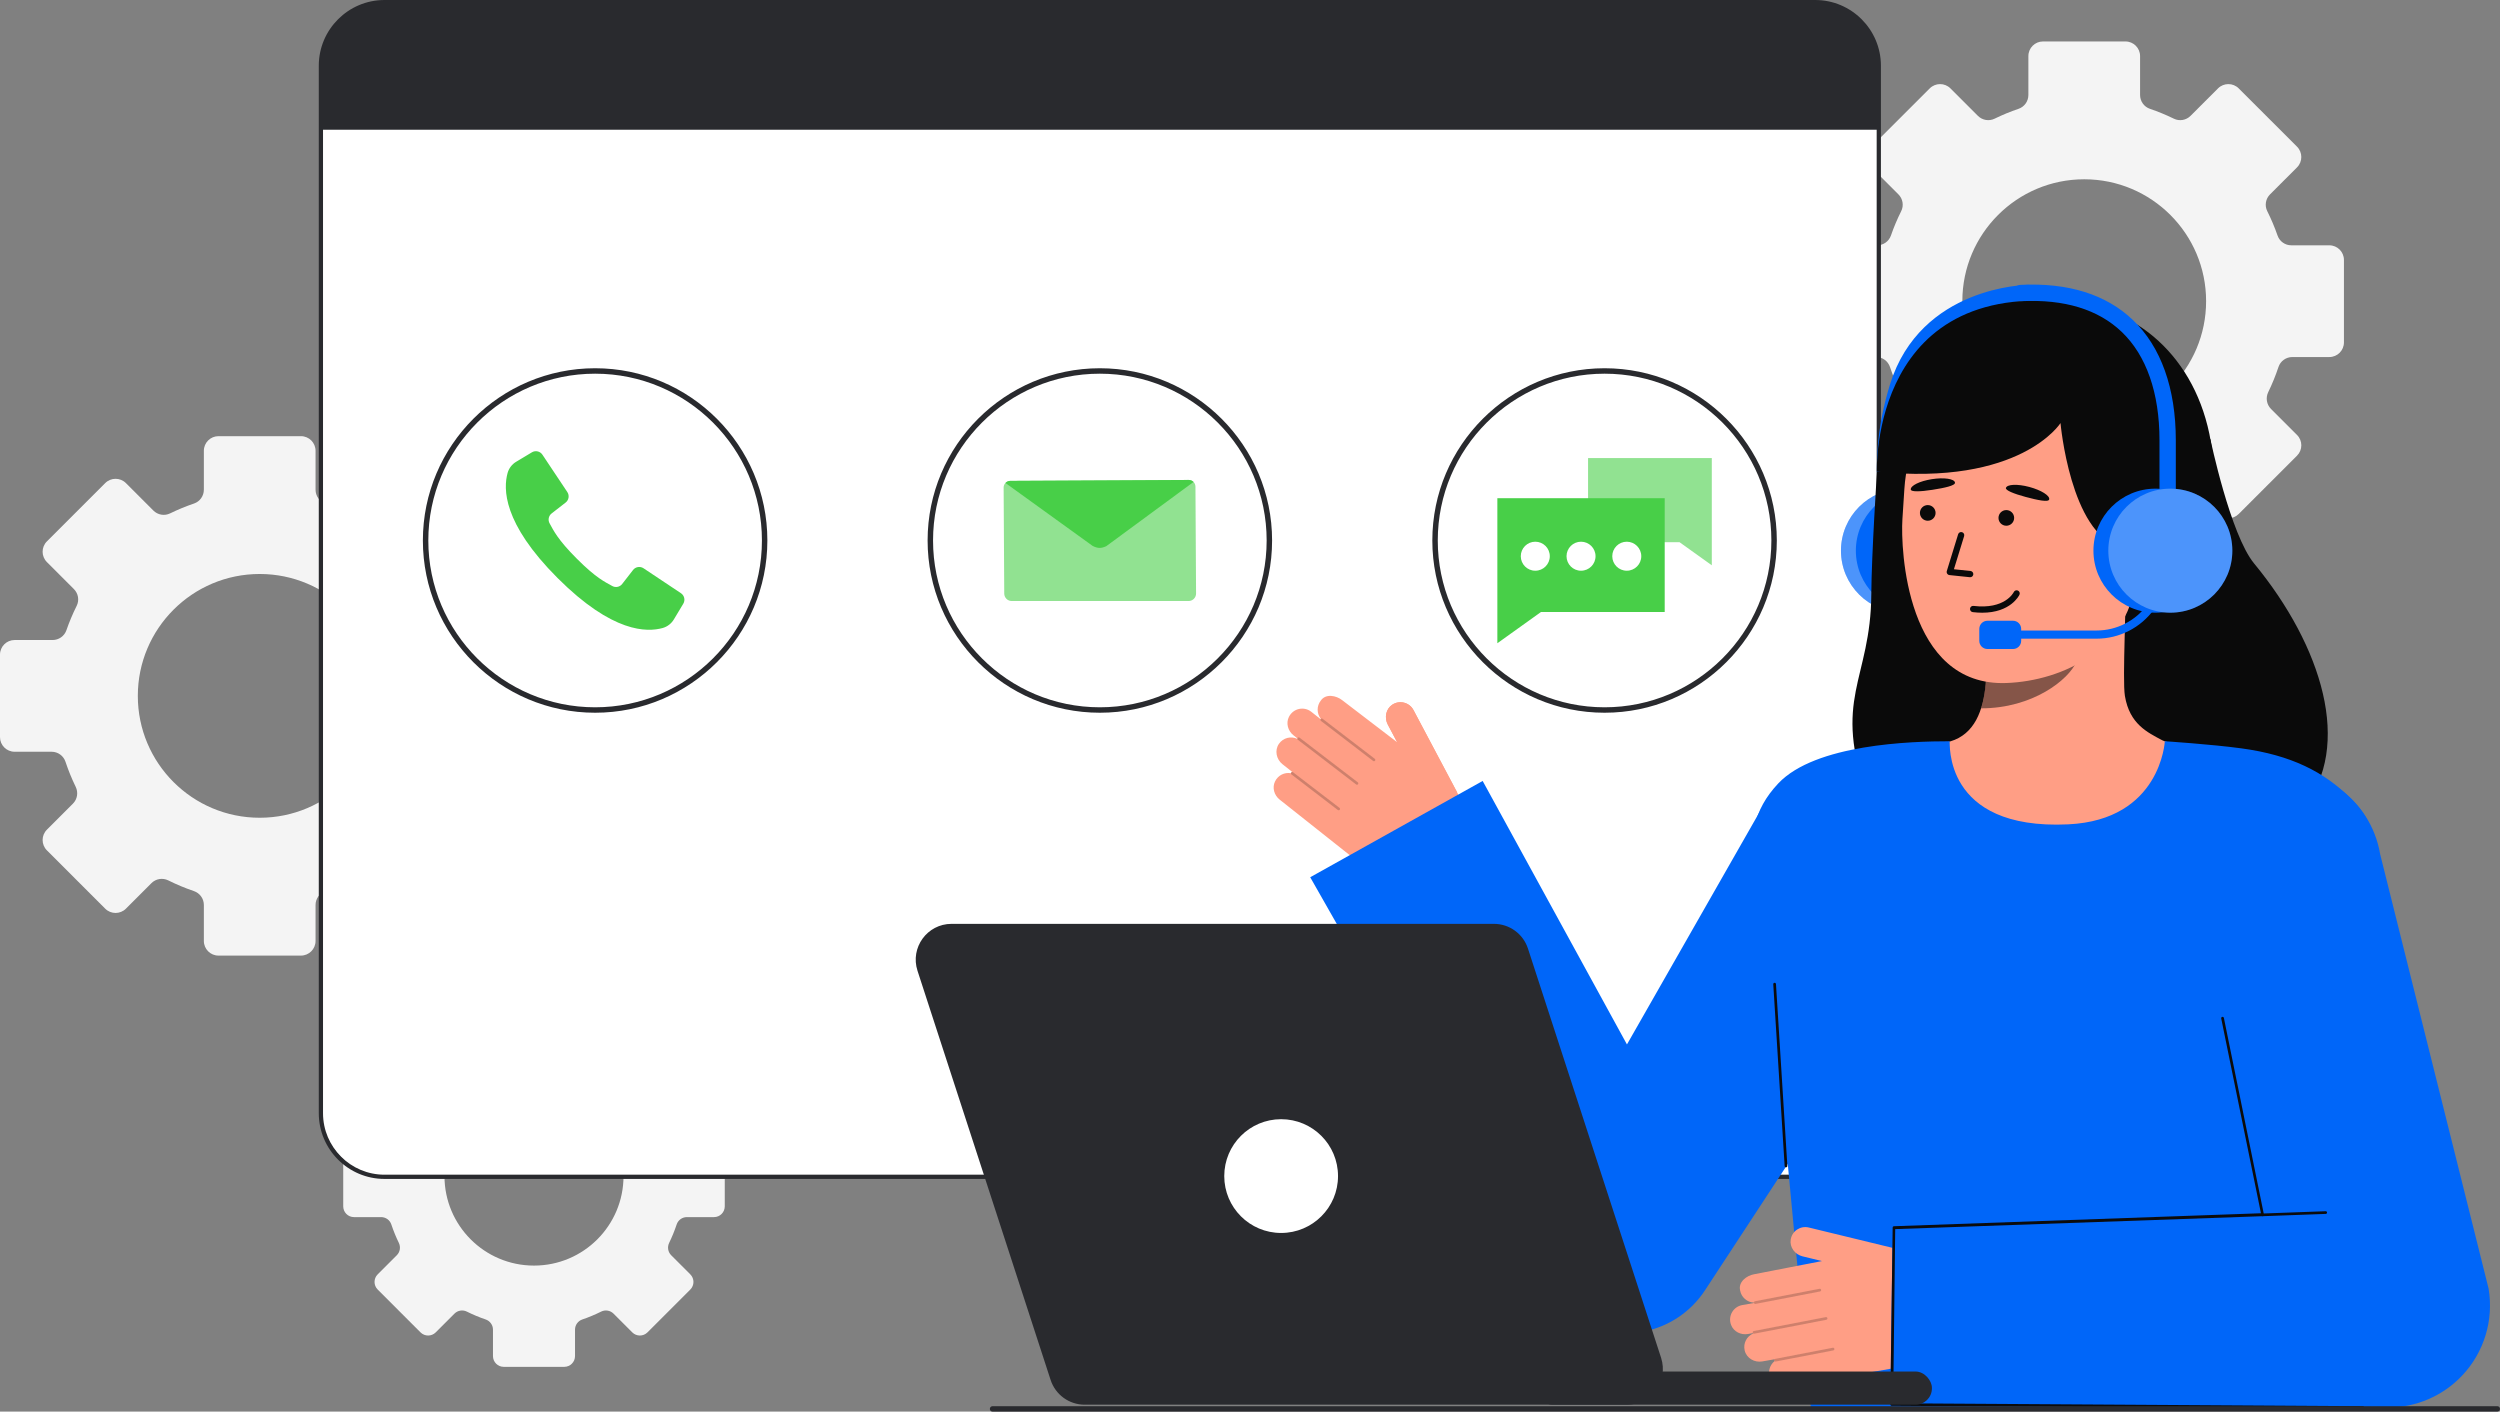 <svg id="Layer_2" data-name="Layer 2" xmlns="http://www.w3.org/2000/svg" viewBox="0 0 918.777 518.786" style="width: 100%; height: 100%;">
  <rect x="0" y="0" width="918.777" height="518.786" fill="#808080" stroke="none"/>
  <g id="Layer_2-2" data-name="Layer 2">
    <g>
      <path d="m856.044,90.157h-13.96c-2.269,0-4.311-1.431-5.055-3.577-1.073-3.088-2.344-6.081-3.784-8.971-1.035-2.061-.612-4.547,1.017-6.175l9.921-9.921c2.099-2.099,2.099-5.507,0-7.606l-21.434-21.424c-2.099-2.099-5.497-2.099-7.606,0l-10.1,10.1c-1.61,1.61-4.076,2.043-6.128,1.035-2.833-1.384-5.77-2.598-8.792-3.624-2.174-.734-3.624-2.786-3.624-5.074v-14.308c0-2.965-2.4-5.375-5.375-5.375h-30.301c-2.975,0-5.375,2.41-5.375,5.375v14.308c0,2.287-1.45,4.339-3.624,5.074-3.022,1.026-5.958,2.24-8.792,3.624-2.052,1.007-4.518.574-6.128-1.035l-10.1-10.1c-2.099-2.099-5.507-2.099-7.606,0l-21.433,21.424c-2.099,2.099-2.099,5.507,0,7.606l9.921,9.921c1.628,1.628,2.052,4.114,1.017,6.175-1.44,2.89-2.711,5.883-3.775,8.971-.753,2.146-2.796,3.577-5.064,3.577h-13.96c-2.975,0-5.375,2.41-5.375,5.375v30.31c0,2.965,2.4,5.375,5.375,5.375h13.592c2.325,0,4.377,1.487,5.102,3.69,1.054,3.172,2.316,6.25,3.756,9.215,1.007,2.071.602,4.547-1.017,6.166l-9.573,9.573c-2.099,2.099-2.099,5.497,0,7.596l21.433,21.433c2.099,2.099,5.507,2.099,7.606,0l9.385-9.385c1.638-1.638,4.142-2.033,6.213-.998,3.022,1.506,6.156,2.824,9.385,3.916,2.184.744,3.662,2.786,3.662,5.092v13.235c0,2.975,2.4,5.384,5.375,5.384h30.301c2.975,0,5.375-2.41,5.375-5.384v-13.235c0-2.306,1.478-4.349,3.662-5.092,3.229-1.092,6.363-2.41,9.385-3.916,2.071-1.035,4.575-.64,6.213.998l9.385,9.385c2.109,2.099,5.507,2.099,7.606,0l21.434-21.433c2.099-2.099,2.099-5.497,0-7.596l-9.573-9.573c-1.619-1.619-2.024-4.095-1.017-6.166,1.44-2.965,2.702-6.043,3.756-9.215.725-2.203,2.777-3.69,5.102-3.69h13.592c2.975,0,5.375-2.41,5.375-5.375v-30.31c0-2.965-2.4-5.375-5.375-5.375Zm-90.064,65.317c-24.737,0-44.797-20.05-44.797-44.787s20.059-44.797,44.797-44.797,44.787,20.059,44.787,44.797-20.05,44.787-44.787,44.787Z" fill="#f4f4f4"></path>
      <path d="m262.408,417.142h-10.254c-1.666,0-3.167-1.051-3.713-2.627-.788-2.268-1.722-4.467-2.779-6.589-.761-1.514-.449-3.34.747-4.536l7.288-7.287c1.542-1.542,1.542-4.045,0-5.587l-15.743-15.737c-1.542-1.542-4.038-1.542-5.587,0l-7.419,7.419c-1.182,1.182-2.994,1.5-4.501.761-2.081-1.016-4.238-1.908-6.458-2.662-1.597-.539-2.662-2.047-2.662-3.727v-10.509c0-2.178-1.763-3.948-3.948-3.948h-22.257c-2.185,0-3.948,1.77-3.948,3.948v10.509c0,1.68-1.065,3.187-2.662,3.727-2.219.754-4.377,1.646-6.458,2.662-1.507.74-3.319.422-4.501-.761l-7.419-7.419c-1.542-1.542-4.045-1.542-5.587,0l-15.743,15.737c-1.542,1.542-1.542,4.045,0,5.587l7.287,7.287c1.196,1.196,1.507,3.021.747,4.536-1.058,2.123-1.991,4.321-2.773,6.589-.553,1.576-2.054,2.627-3.72,2.627h-10.254c-2.185,0-3.948,1.77-3.948,3.948v22.263c0,2.178,1.763,3.948,3.948,3.948h9.984c1.708,0,3.215,1.092,3.747,2.71.774,2.33,1.701,4.591,2.759,6.769.74,1.521.442,3.34-.747,4.529l-7.032,7.032c-1.542,1.542-1.542,4.038,0,5.58l15.743,15.743c1.542,1.542,4.045,1.542,5.587,0l6.893-6.893c1.203-1.203,3.042-1.493,4.563-.733,2.219,1.106,4.522,2.074,6.893,2.876,1.604.546,2.69,2.047,2.69,3.741v9.721c0,2.185,1.763,3.955,3.948,3.955h22.257c2.185,0,3.948-1.77,3.948-3.955v-9.721c0-1.694,1.086-3.194,2.69-3.741,2.372-.802,4.674-1.77,6.893-2.876,1.521-.761,3.36-.47,4.563.733l6.893,6.893c1.549,1.542,4.045,1.542,5.587,0l15.743-15.743c1.542-1.542,1.542-4.038,0-5.58l-7.032-7.032c-1.189-1.189-1.487-3.008-.747-4.529,1.058-2.178,1.984-4.439,2.759-6.769.532-1.618,2.04-2.71,3.747-2.71h9.984c2.185,0,3.948-1.77,3.948-3.948v-22.263c0-2.178-1.763-3.948-3.948-3.948Zm-66.154,47.977c-18.17,0-32.904-14.727-32.904-32.897s14.734-32.904,32.904-32.904,32.897,14.734,32.897,32.904-14.727,32.897-32.897,32.897Z" fill="#f4f4f4"></path>
      <path d="m185.513,235.216h-13.96c-2.269,0-4.311-1.431-5.055-3.577-1.073-3.088-2.344-6.081-3.784-8.971-1.035-2.061-.612-4.547,1.017-6.175l9.921-9.921c2.099-2.099,2.099-5.507,0-7.606l-21.434-21.424c-2.099-2.099-5.497-2.099-7.606,0l-10.1,10.1c-1.61,1.61-4.076,2.043-6.128,1.035-2.833-1.384-5.77-2.598-8.792-3.624-2.174-.734-3.624-2.786-3.624-5.074v-14.308c0-2.965-2.4-5.375-5.375-5.375h-30.301c-2.975,0-5.375,2.41-5.375,5.375v14.308c0,2.287-1.45,4.339-3.624,5.074-3.022,1.026-5.958,2.24-8.792,3.624-2.052,1.007-4.518.574-6.128-1.035l-10.1-10.1c-2.099-2.099-5.507-2.099-7.606,0l-21.433,21.424c-2.099,2.099-2.099,5.507,0,7.606l9.921,9.921c1.628,1.628,2.052,4.114,1.017,6.175-1.44,2.89-2.711,5.883-3.775,8.971-.753,2.146-2.796,3.577-5.064,3.577H5.375c-2.975,0-5.375,2.41-5.375,5.375v30.31c0,2.965,2.4,5.375,5.375,5.375h13.592c2.325,0,4.377,1.487,5.102,3.69,1.054,3.172,2.316,6.25,3.756,9.215,1.007,2.071.602,4.547-1.017,6.166l-9.573,9.573c-2.099,2.099-2.099,5.497,0,7.596l21.433,21.433c2.099,2.099,5.507,2.099,7.606,0l9.385-9.385c1.638-1.638,4.142-2.033,6.213-.998,3.022,1.506,6.156,2.824,9.385,3.916,2.184.744,3.662,2.786,3.662,5.092v13.235c0,2.975,2.4,5.384,5.375,5.384h30.301c2.975,0,5.375-2.41,5.375-5.384v-13.235c0-2.306,1.478-4.349,3.662-5.092,3.229-1.092,6.363-2.41,9.385-3.916,2.071-1.035,4.575-.64,6.213.998l9.385,9.385c2.109,2.099,5.507,2.099,7.606,0l21.434-21.433c2.099-2.099,2.099-5.497,0-7.596l-9.573-9.573c-1.619-1.619-2.024-4.095-1.017-6.166,1.44-2.965,2.702-6.043,3.756-9.215.725-2.203,2.777-3.69,5.102-3.69h13.592c2.975,0,5.375-2.41,5.375-5.375v-30.31c0-2.965-2.4-5.375-5.375-5.375Zm-90.064,65.317c-24.737,0-44.797-20.05-44.797-44.787s20.059-44.797,44.797-44.797,44.787,20.059,44.787,44.797-20.05,44.787-44.787,44.787Z" fill="#f4f4f4"></path>
      <g>
        <g>
          <g>
            <rect x="117.936" y=".779" width="572.541" height="431.712" rx="23.379" ry="23.379" transform="translate(808.413 433.27) rotate(-180)" fill="#fff"></rect>
            <path d="m117.156,409.112V24.158C117.156,10.838,127.994,0,141.315,0h525.784c13.321,0,24.158,10.838,24.158,24.158v384.954c0,13.321-10.838,24.158-24.158,24.158H141.315c-13.321,0-24.158-10.838-24.158-24.158ZM141.315,1.559c-12.461,0-22.6,10.138-22.6,22.6v384.954c0,12.462,10.138,22.6,22.6,22.6h525.784c12.462,0,22.6-10.138,22.6-22.6V24.158c0-12.462-10.138-22.6-22.6-22.6H141.315Z" fill="#292a2e"></path>
          </g>
          <path d="m117.936,24.155v23.525s572.538,0,572.538,0v-23.525c0-12.912-10.467-23.379-23.379-23.379H141.315c-12.912,0-23.379,10.467-23.379,23.379Z" fill="#292a2e"></path>
        </g>
        <g>
          <path d="m218.714,261.937c-34.905,0-63.302-28.397-63.302-63.302s28.397-63.302,63.302-63.302,63.302,28.397,63.302,63.302-28.397,63.302-63.302,63.302Zm0-124.604c-33.802,0-61.302,27.5-61.302,61.302s27.5,61.302,61.302,61.302,61.302-27.5,61.302-61.302-27.5-61.302-61.302-61.302Z" fill="#292a2e"></path>
          <path d="m404.206,261.937c-34.904,0-63.301-28.397-63.301-63.302s28.397-63.302,63.301-63.302,63.302,28.397,63.302,63.302-28.397,63.302-63.302,63.302Zm0-124.604c-33.802,0-61.301,27.5-61.301,61.302s27.5,61.302,61.301,61.302,61.302-27.5,61.302-61.302-27.5-61.302-61.302-61.302Z" fill="#292a2e"></path>
          <path d="m589.699,261.937c-34.905,0-63.302-28.397-63.302-63.302s28.397-63.302,63.302-63.302,63.302,28.397,63.302,63.302-28.397,63.302-63.302,63.302Zm0-124.604c-33.802,0-61.302,27.5-61.302,61.302s27.5,61.302,61.302,61.302,61.302-27.5,61.302-61.302-27.5-61.302-61.302-61.302Z" fill="#292a2e"></path>
          <g>
            <polygon points="629.104 207.756 629.104 168.343 583.629 168.343 583.629 199.267 617.253 199.267 629.104 207.756" fill="#48cf48" opacity=".6"></polygon>
            <polygon points="550.294 236.398 550.294 183.094 611.798 183.094 611.798 224.917 566.323 224.917 550.294 236.398" fill="#48cf48"></polygon>
            <circle cx="564.235" cy="204.415" r="5.33" fill="#fff"></circle>
            <circle cx="581.046" cy="204.415" r="5.33" fill="#fff"></circle>
            <circle cx="597.857" cy="204.415" r="5.33" fill="#fff"></circle>
          </g>
          <path d="m250.252,218.005c1.271.848,1.654,2.546.867,3.859l-3.448,5.745c-.915,1.554-2.393,2.697-4.126,3.19-5.731,1.573-18.369,1.889-38.627-18.367-20.256-20.258-19.94-32.898-18.367-38.627.493-1.735,1.635-3.213,3.187-4.128l5.747-3.448c1.31-.785,3.008-.404,3.856.869l9.163,13.744c.829,1.248.558,2.925-.625,3.847l-5.146,4c-1.115.86-1.436,2.407-.753,3.64,1.51,2.716,2.941,5.917,10.027,13.012s10.296,8.517,13.012,10.027c1.234.683,2.778.362,3.638-.755l4.003-5.143c.922-1.185,2.6-1.457,3.847-.625l13.744,9.16Z" fill="#48cf48"></path>
          <g>
            <path d="m436.827,220.885h-64.985c-1.522.008-2.762-1.22-2.77-2.741l-.227-38.948c-.008-1.357,1.086-2.463,2.443-2.47l65.585-.337c1.356-.007,2.46,1.086,2.468,2.441l.227,39.285c.008,1.522-1.22,2.762-2.741,2.77Z" fill="#48cf48" opacity=".6"></path>
            <path d="m438.642,177.125c-3.88,2.85-32.06,23.59-32.09,23.61-1.89.87-3.12.84-4.99-.1l-32.05-23.13c.44-.48,1.08-.77,1.78-.78l65.58-.34c.69,0,1.32.28,1.77.74Z" fill="#48cf48"></path>
          </g>
        </g>
      </g>
      <g>
        <circle cx="707.619" cy="202.377" r="22.79" fill="#0066f9"></circle>
        <path d="m696.939,200.218c-1.161,0-2.267-.678-2.756-1.812-.411-.953-9.951-23.721.411-57.121,11.225-36.179,50.319-36.598,50.713-36.598,1.657,0,3,1.343,3,3s-1.341,2.998-2.996,3h0c-1.428.004-35.088.471-44.987,32.376-9.711,31.303-.724,52.753-.632,52.966.657,1.521-.044,3.287-1.566,3.943-.387.167-.791.247-1.187.247Z" fill="#0066f9"></path>
        <g>
          <g>
            <circle cx="699.368" cy="202.377" r="22.79" fill="#0066f9"></circle>
            <circle cx="699.368" cy="202.377" r="22.79" fill="#fff" opacity=".3"></circle>
            <circle cx="704.836" cy="202.377" r="22.79" fill="#0066f9"></circle>
          </g>
          <path d="m812.337,161.371s7.321,35.085,16.066,45.7c25.175,30.558,36.225,67.264,18.16,89.655-18.065,22.391-143.912,40.474-159.996-3.255-13.541-36.815.986-43.334,1.163-75.234.08-14.434,2.078-44.876,2.078-44.876" fill="#0a0a0a"></path>
          <path id="sk" d="m707.158,274.908c.23-.03,2.783,42.33,51.993,38.637,34.068-2.552,46.215-38.697,46.996-38.697-3.673-.781-9.858-1.916-11.49-2.787-5.364-2.882-12.002-5.882-13.731-16.299-.997-6.004.694-36.722.174-42.797l-52.294,11.672c.731,12.83,5.845,42.575-12.08,47.839-2.982.871-6.195,1.671-9.568,2.432Z" fill="#ff9e85"></path>
          <path id="sh" d="m728.073,260.32c.741-2.364,1.181-4.42,1.573-8.116.7-6.61.328-12.686-.342-18.877,10.564-1.406,20.707-5.85,28.902-12.662.971,3.586,6.311,19.256,4.833,22.664-2.795,6.442-15.929,16.992-34.966,16.992Z" fill="#0c0c0c" opacity=".5"></path>
          <path d="m737.383,251.015c20.699-.778,46.034-12.516,47.841-40.465l1.631-25.218c1.807-27.949-11.407-51.555-37.722-53.256h0c-26.315-1.702-47.449,19.683-49.257,47.632l-.722,11.165c-.693,10.724,1.297,61.531,38.228,60.143Z" fill="#ff9e85"></path>
          <g>
            <path id="e1_eb" d="m702.228,179.913c.095.896,3.468.803,7.956.097,4.488-.706,8.462-1.542,8.296-2.652-.21-1.402-4.037-1.963-8.525-1.257-4.488.706-7.878,2.404-7.728,3.813Z" fill="#0a0a0a"></path>
            <g>
              <circle id="e1_eye" cx="708.469" cy="188.501" r="2.879" fill="#0a0a0a"></circle>
              <g id="e1_n">
                <path d="m724.066,212.138c.583,0,1.082-.44,1.144-1.032.066-.633-.393-1.199-1.026-1.265l-6.099-.638,3.754-12.183c.187-.608-.154-1.252-.763-1.44-.607-.187-1.252.154-1.44.761l-4.166,13.522c-.101.329-.049.687.141.974s.498.475.841.511l7.493.783c.04.004.081.006.12.006Z" fill="#0a0a0a"></path>
              </g>
              <g id="e1_m">
                <path d="m728.486,225.181c10.44,0,13.546-6.308,13.685-6.604.271-.575.025-1.261-.55-1.533-.571-.271-1.255-.027-1.53.544-.13.268-3.318,6.464-14.806,5.091-.644-.08-1.206.376-1.281,1.007-.075.632.376,1.205,1.007,1.28,1.239.148,2.397.216,3.474.216Z" fill="#0a0a0a"></path>
              </g>
              <path id="e1_eb-2" data-name="e1_eb" d="m737.199,179.311c-.276.858,2.844,2.141,7.233,3.317s8.36,2.024,8.659.942c.377-1.366-2.893-3.432-7.282-4.608-4.388-1.176-8.175-.999-8.61.35Z" fill="#0a0a0a"></path>
              <circle id="e1_eye-2" data-name="e1_eye" cx="737.342" cy="190.337" r="2.879" fill="#0a0a0a"></circle>
            </g>
          </g>
          <path d="m808.161,191.364l-28.963,9.671c-18.328-4.916-21.938-45.55-21.938-45.55,0,0-14.663,23.279-67.501,17.849,0,0-2.574-73.968,75.971-61.443,25.259,4.028,45.915,26.214,47.784,59.455,1.31,23.295-5.354,20.018-5.354,20.018Z" fill="#0a0a0a"></path>
          <path d="m783.039,218.959c7.997.517,15.033-7.619,15.55-15.616.517-7.997-5.681-12.826-13.678-13.344l-4.467,5.092-4.281,23.423,6.876.445Z" fill="#ff9e85"></path>
        </g>
        <g>
          <path d="m535.513,291.214l-16.046-30.259c-1.477-2.785-5.039-3.754-7.745-2.003-2.4,1.552-3.038,4.804-1.699,7.329l3.441,6.489-20.186-15.438c-2.214-1.755-6.054-2.493-7.86.12-1.599,2.017-1.527,4.817.015,6.745-.019.019-.044.033-.06.056-.013.017-.017.038-.028.057l-3.415-2.707c-2.633-2.087-6.607-1.335-8.223,1.831-1.183,2.318-.392,5.17,1.647,6.787l1.453,1.152c-.014.058-.018.117-.01.175-2.331-1.105-5.223-.428-6.779,1.821-1.65,2.384-.973,5.681,1.299,7.482l3.609,2.861c-.156-.006-.312.052-.419.186-.06.079-.085.17-.092.263-2.266-.388-4.695.675-5.835,3.04-1.109,2.3-.294,5.079,1.707,6.666l30.453,24.141c8.715,6.909,20.75,7.839,30.423,2.351h0c8.477-4.81,11.59-15.491,7.024-24.102l-2.674-5.042Z" fill="#ff9e85"></path>
          <g fill="none" opacity=".2">
            <path d="m505.337,279.577c-.17.211-.478.249-.694.083l-19.178-14.706c-.219-.168-.26-.482-.092-.701.141-.218.482-.26.701-.092l19.178,14.706c.219.168.26.482.092.701l-.007.009Z" fill="#0c0c0c"></path>
          </g>
          <g fill="none" opacity=".2">
            <path d="m499.084,288.214c-.17.211-.478.249-.694.083l-21.403-16.411c-.219-.168-.26-.482-.092-.701.155-.199.482-.26.701-.092l21.403,16.411c.219.168.26.482.092.701l-.007.009Z" fill="#0c0c0c"></path>
          </g>
          <g fill="none" opacity=".2">
            <path d="m492.367,297.608c-.17.211-.478.249-.694.083l-17.073-13.091c-.219-.168-.26-.482-.092-.701.174-.218.482-.26.701-.092l17.073,13.091c.219.168.26.482.092.701l-.007.009Z" fill="#0c0c0c"></path>
          </g>
        </g>
        <path d="m649.812,292.891l-51.889,90.953-53.031-96.834-63.375,35.383,85.318,149.921c2.655,4.624,6.484,8.856,11.25,11.978,16.188,10.609,37.912,6.085,48.52-10.103l.438-.669,91.001-138.864-68.232-41.766Z" fill="#0066f9"></path>
        <path d="m535.513,291.214l-16.046-30.259c-1.477-2.785-5.039-3.754-7.745-2.003-2.4,1.552-3.038,4.804-1.699,7.329l3.441,6.489,5.35,11.715" fill="#ff9e85"></path>
        <path id="b_1_b" d="m760.07,302.956c34.092-1.607,35.527-30.544,35.527-30.544,0,0,16.892,1.092,28.121,2.611,18.384,2.487,30.512,8.721,40.163,18.372,8.978,8.978,14.444,18.692,8.66,80.711-4.188,44.906-1.24,143.679-1.24,143.679h-205.75s-12.338-129.465-14.058-149.679c-3.283-38.589-16.724-60.34,2.064-80.218,13.625-14.416,48.797-15.476,62.958-15.474.231,0-2.873,32.73,43.555,30.541Z" fill="#0066f9"></path>
        <path d="m652.691,361.654c-.018-.275-.255-.486-.53-.468-.276.018-.485.255-.468.53l4.183,66.828c.016.251.215.448.459.467.023.002.047.002.071,0,.276-.018.485-.255.468-.53" fill="#0c0c0c"></path>
        <g>
          <path d="m698.022,459.207l-33.282-8.087c-3.064-.744-6.152,1.276-6.64,4.463-.432,2.825,1.576,5.461,4.353,6.136l7.137,1.734-24.946,4.848c-2.783.491-5.884,2.873-5.128,5.958.447,2.535,2.589,4.34,5.054,4.467.002.027-.005.055.002.082.004.021.017.038.024.058l-4.291.757c-3.309.584-5.384,4.055-4.089,7.365.948,2.424,3.606,3.725,6.169,3.274l1.826-.322c.034.049.076.091.124.124-2.374,1.01-3.787,3.622-3.139,6.279.688,2.817,3.603,4.499,6.458,3.996l4.536-.8c-.108.113-.168.268-.139.436.019.097.071.176.135.243-1.795,1.437-2.612,3.96-1.6,6.382.984,2.357,3.603,3.592,6.118,3.148l38.27-6.749c10.952-1.931,19.637-10.315,21.954-21.192h0c2.031-9.533-3.891-18.951-13.362-21.253l-5.546-1.348Z" fill="#ff9e85"></path>
          <g fill="none" opacity=".2">
            <path d="m669.287,474.049c.045.267-.131.523-.398.574l-23.729,4.58c-.271.052-.533-.125-.586-.396-.069-.251.125-.534.396-.586l23.729-4.58c.271-.052.533.125.586.396l.002.012Z" fill="#0c0c0c"></path>
          </g>
          <g fill="none" opacity=".2">
            <path d="m671.595,484.459c.045.267-.131.523-.398.574l-26.482,5.112c-.271.052-.533-.125-.586-.396-.046-.248.126-.533.396-.586l26.482-5.112c.271-.052.533.125.586.396l.002.012Z" fill="#0c0c0c"></path>
          </g>
          <g fill="none" opacity=".2">
            <path d="m674.161,495.719c.045.267-.131.523-.398.574l-21.124,4.078c-.271.052-.533-.125-.586-.396-.047-.275.126-.533.396-.586l21.124-4.078c.271-.052.533.125.586.396l.002.012Z" fill="#0c0c0c"></path>
          </g>
        </g>
        <path id="b_4_b" d="m694.707,516.091l178.838.975c1.356.147,2.712.22,4.061.22,10.264,0,20.15-4.216,27.274-11.767,8.061-8.545,11.652-20.372,9.703-31.955l-39.842-159.603c-3.437-20.423-22.775-34.19-43.202-30.759-20.423,3.436-34.195,22.778-30.759,43.202l30.555,120.235-135.764,4.454-.865,64.997Z" fill="#0066f9"></path>
        <g id="b_4_st">
          <path d="m854.712,446.132c.244,0,.457-.178.494-.426.041-.273-.147-.527-.42-.568l-23.161.841c-.283-.043-.528.147-.569.42-.041.273.147.527.42.568l23.161-.841c.025.004.05.006.075.006Z" fill="#0c0c0c"></path>
        </g>
        <g id="b_4_st-2" data-name="b_4_st">
          <path d="m868.343,517.786c.248,0,.462-.184.495-.436.036-.273-.157-.524-.431-.561l-172.654-1.077.757-64.001,134.952-4.743c.158.019.315-.035.425-.148.11-.114.16-.274.134-.431l-14.716-72.27c-.045-.272-.298-.461-.576-.41-.272.046-.456.304-.41.576l14.604,71.602-134.788,4.764c-.133-.019-.269.02-.375.103s-.174.206-.188.34l-.865,64.997c-.029.27.163.515.432.55l173.139,1.141c.022.003.044.004.065.004Z" fill="#0c0c0c"></path>
        </g>
        <g>
          <path d="m610.469,499.007l-48.924-150.389c-1.764-5.421-6.817-9.091-12.518-9.091h-199.318c-8.945,0-15.285,8.73-12.518,17.236l48.924,150.389c1.764,5.421,6.817,9.091,12.518,9.091h199.318c8.945,0,15.285-8.73,12.518-17.236Z" fill="#292a2e"></path>
          <rect x="564.541" y="504.049" width="145.462" height="12.194" rx="6.02" ry="6.02" fill="#292a2e"></rect>
          <circle cx="470.831" cy="432.221" r="20.905" fill="#fff"></circle>
        </g>
        <path d="m796.635,198.957c-1.657,0-3-1.343-3-3v-34.174c0-17.39-4.813-31.168-13.919-39.847-8.631-8.226-21.018-12.008-36.804-11.252-1.639.082-3.061-1.197-3.141-2.853-.08-1.655,1.197-3.061,2.853-3.141,17.491-.845,31.366,3.499,41.232,12.902,10.323,9.838,15.78,25.119,15.78,44.19v34.174c0,1.657-1.343,3-3,3Z" fill="#0066f9"></path>
        <g>
          <circle cx="792.151" cy="202.377" r="22.79" fill="#0066f9"></circle>
          <path d="m793.031,219.449c-.67-.485-1.609-.335-2.095.336l-1.744,2.409c-4.315,5.963-11.286,9.523-18.646,9.523h-27.746v-.587c0-1.657-1.343-3-3-3h-9.39c-1.657,0-3,1.343-3,3v4.391c0,1.657,1.343,3,3,3h9.39c1.657,0,3-1.343,3-3v-.804h27.746c8.32,0,16.199-4.024,21.077-10.765l1.744-2.409c.485-.671.335-1.609-.336-2.095Z" fill="#0066f9"></path>
          <circle cx="797.619" cy="202.377" r="22.79" fill="#0066f9"></circle>
          <circle cx="797.619" cy="202.377" r="22.79" fill="#fff" opacity=".3"></circle>
        </g>
      </g>
      <path d="m364.778,518.786h552.999c.552,0,1-.448,1-1,0-.552-.448-1-1-1H364.778c-.552,0-1,.448-1,1,0,.552.448,1,1,1Z" fill="#292a2e"></path>
    </g>
  </g>
</svg>